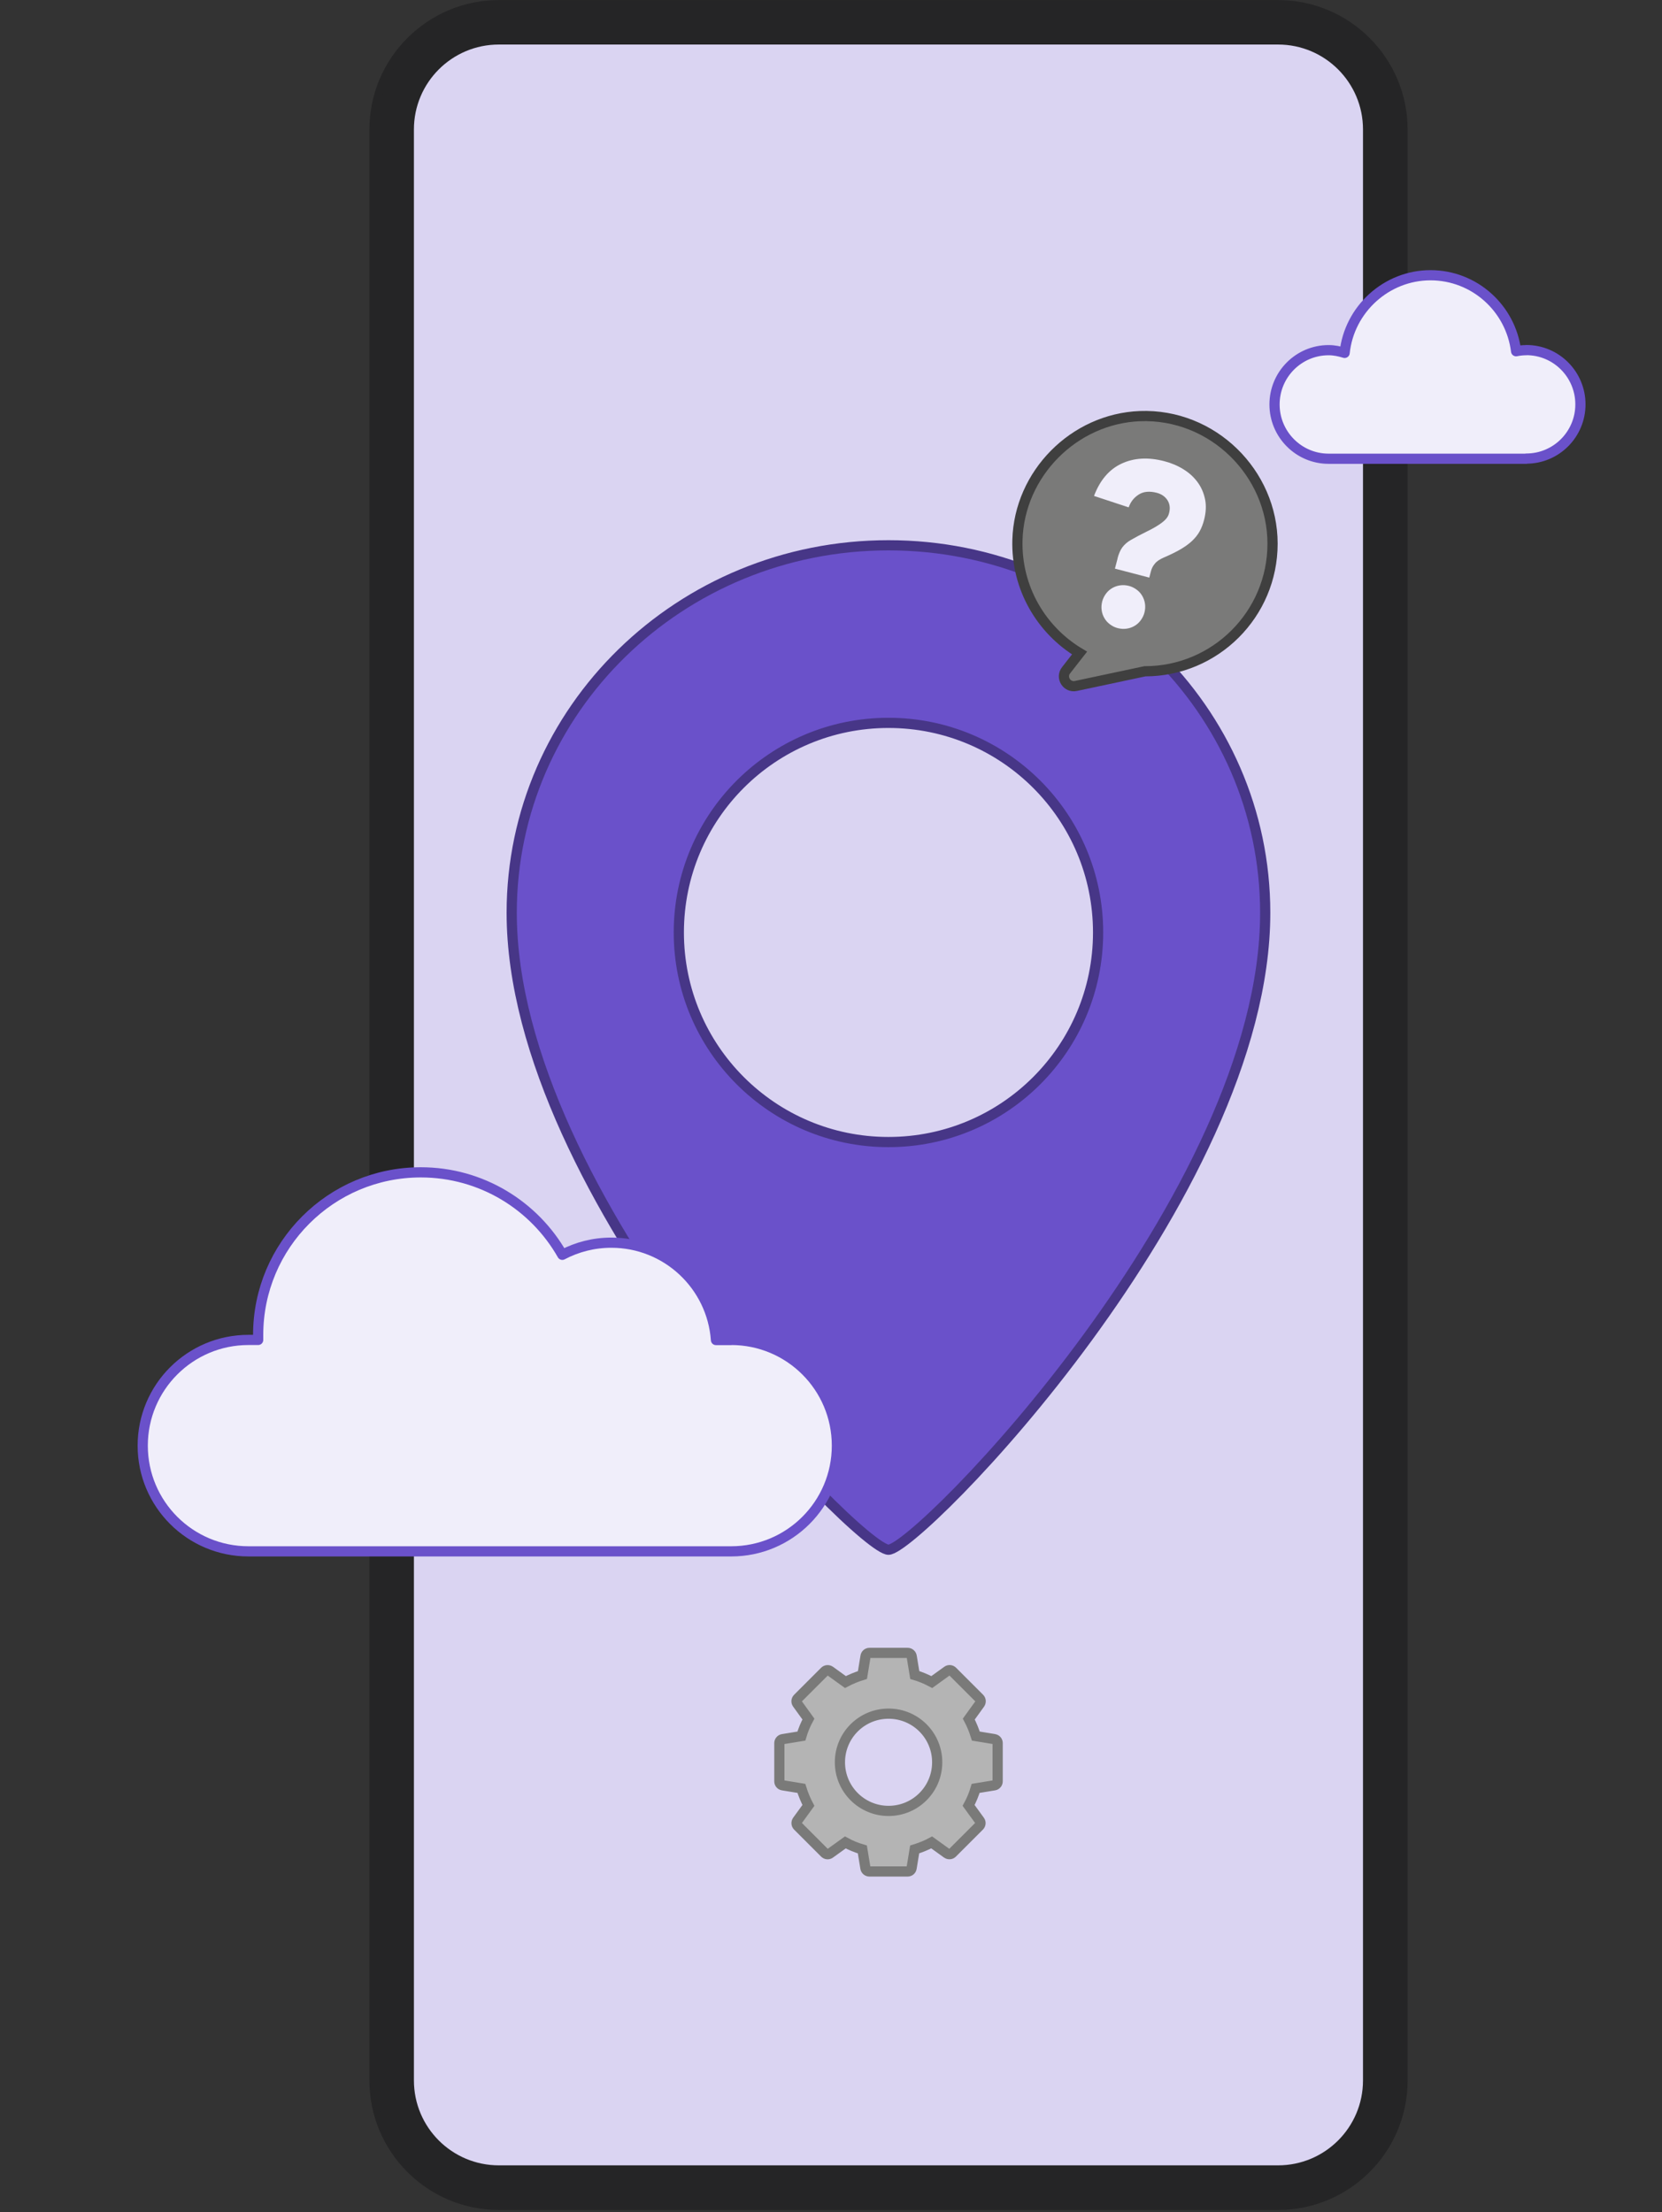 <svg width="163" height="217" viewBox="0 0 163 217" fill="none" xmlns="http://www.w3.org/2000/svg">
<rect x="0" y="0" width="163" height="217" fill="#333333" stroke="none"/>
<g clip-path="url(#clip0_3552_10796)">
<path d="M137.675 12.711V204.081C137.675 210.891 132.145 216.411 125.345 216.411H48.935C42.125 216.411 36.605 210.881 36.605 204.081L36.605 12.711C36.605 5.901 42.135 0.381 48.935 0.381L125.345 0.381C132.155 0.381 137.675 5.911 137.675 12.711Z" fill="#252526" stroke="#252526" stroke-width="0.75" stroke-linecap="round" stroke-linejoin="round"/>
<path d="M125.345 4.369H48.925C44.324 4.369 40.595 8.099 40.595 12.699V204.079C40.595 208.68 44.324 212.409 48.925 212.409H125.345C129.945 212.409 133.675 208.68 133.675 204.079V12.699C133.675 8.099 129.945 4.369 125.345 4.369Z" fill="#DAD4F2"/>
<path d="M87.135 53.49C66.725 53.49 50.185 69.63 50.185 89.54C50.185 117.34 84.315 152.02 87.135 152.02C89.955 152.02 124.085 117.34 124.085 89.54C124.085 69.63 107.545 53.49 87.135 53.49ZM87.135 112.03C75.785 112.03 66.575 102.83 66.575 91.47C66.575 80.11 75.775 70.91 87.135 70.91C98.495 70.91 107.695 80.11 107.695 91.47C107.695 102.83 98.495 112.03 87.135 112.03Z" fill="#6A51CA" stroke="#473687" stroke-linecap="round" stroke-linejoin="round"/>
<path d="M97.535 170.601L95.705 170.301C95.525 169.721 95.295 169.161 95.015 168.631L96.105 167.121C96.215 166.961 96.205 166.741 96.065 166.601L93.415 163.951C93.275 163.811 93.055 163.791 92.895 163.911L91.385 165.001C90.855 164.721 90.295 164.481 89.715 164.311L89.415 162.481C89.385 162.291 89.215 162.141 89.025 162.141H85.275C85.075 162.141 84.915 162.281 84.885 162.481L84.585 164.311C84.005 164.491 83.445 164.721 82.915 165.001L81.405 163.911C81.245 163.801 81.025 163.811 80.885 163.951L78.235 166.601C78.095 166.741 78.075 166.961 78.195 167.121L79.285 168.631C78.995 169.161 78.765 169.721 78.595 170.301L76.765 170.601C76.575 170.631 76.435 170.801 76.435 170.991V174.741C76.435 174.941 76.575 175.101 76.765 175.131L78.595 175.431C78.775 176.011 79.005 176.571 79.285 177.101L78.195 178.601C78.085 178.761 78.095 178.981 78.235 179.121L80.885 181.771C81.025 181.911 81.245 181.931 81.405 181.811L82.905 180.731C83.435 181.021 83.995 181.251 84.575 181.421L84.875 183.251C84.905 183.441 85.075 183.581 85.265 183.581H89.015C89.215 183.581 89.375 183.441 89.405 183.251L89.705 181.421C90.285 181.241 90.855 181.011 91.375 180.731L92.875 181.811C93.035 181.921 93.255 181.911 93.395 181.771L96.045 179.121C96.185 178.981 96.205 178.761 96.085 178.601L94.995 177.101C95.285 176.571 95.515 176.011 95.685 175.431L97.515 175.131C97.705 175.101 97.845 174.931 97.845 174.741V170.991C97.845 170.791 97.705 170.631 97.515 170.601H97.535ZM87.145 177.641C84.515 177.641 82.375 175.511 82.375 172.871C82.375 170.231 84.505 168.101 87.145 168.101C89.785 168.101 91.915 170.231 91.915 172.871C91.915 175.511 89.785 177.641 87.145 177.641Z" fill="#B4B4B4" stroke="#7A7A79" stroke-miterlimit="10"/>
<path d="M111.805 40.819C105.315 41.069 99.965 46.48 99.785 52.969C99.655 57.679 102.135 61.819 105.875 64.059L104.555 65.749C103.995 66.46 104.635 67.48 105.515 67.29L112.285 65.85C119.195 65.85 124.805 60.249 124.805 53.33C124.805 46.41 118.935 40.55 111.795 40.819H111.805Z" fill="#7A7A79" stroke="#3F3F3F" stroke-miterlimit="10"/>
<path d="M109.595 54.79C109.715 54.34 109.865 53.97 110.075 53.69C110.285 53.41 110.555 53.17 110.905 52.97C111.425 52.67 111.905 52.42 112.335 52.21C112.765 52 113.145 51.8 113.465 51.6C113.785 51.4 114.055 51.21 114.255 51.01C114.455 50.82 114.595 50.59 114.655 50.34C114.785 49.85 114.725 49.42 114.495 49.06C114.255 48.7 113.905 48.46 113.445 48.34C112.745 48.16 112.155 48.21 111.685 48.51C111.215 48.81 110.885 49.22 110.695 49.77L107.295 48.65C107.875 47.11 108.775 46.05 109.995 45.48C111.215 44.91 112.615 44.83 114.185 45.24C114.875 45.42 115.495 45.68 116.055 46.03C116.615 46.37 117.075 46.79 117.445 47.29C117.815 47.79 118.055 48.35 118.185 48.97C118.315 49.59 118.275 50.27 118.095 50.98C117.985 51.41 117.835 51.8 117.655 52.12C117.475 52.45 117.225 52.76 116.925 53.05C116.615 53.34 116.245 53.61 115.805 53.87C115.365 54.13 114.815 54.4 114.165 54.68C113.745 54.86 113.445 55.06 113.265 55.29C113.075 55.51 112.955 55.75 112.885 56.01L112.715 56.66L109.345 55.78L109.605 54.79H109.595ZM108.095 59.01C108.165 58.73 108.295 58.47 108.465 58.24C108.635 58.01 108.835 57.83 109.075 57.69C109.315 57.55 109.575 57.46 109.855 57.42C110.135 57.38 110.425 57.4 110.705 57.47C110.985 57.54 111.245 57.67 111.475 57.84C111.705 58.01 111.885 58.21 112.025 58.45C112.165 58.69 112.255 58.95 112.295 59.23C112.335 59.51 112.315 59.8 112.245 60.08C112.175 60.36 112.045 60.62 111.875 60.85C111.705 61.08 111.505 61.26 111.265 61.4C111.025 61.54 110.775 61.63 110.485 61.67C110.195 61.71 109.925 61.69 109.635 61.62C109.345 61.55 109.095 61.42 108.865 61.25C108.635 61.08 108.455 60.88 108.315 60.64C108.175 60.4 108.085 60.15 108.045 59.86C108.005 59.58 108.025 59.29 108.095 59.01Z" fill="#F0EEFA"/>
<path d="M71.709 131.45H70.219C69.838 126.11 65.388 121.9 59.959 121.9C58.218 121.9 56.589 122.33 55.148 123.09C52.408 118.26 47.218 115 41.269 115C32.459 115 25.319 122.14 25.319 130.95V131.44H24.369C18.639 131.44 13.998 136.08 13.998 141.81C13.998 147.54 18.639 152.18 24.369 152.18H71.709C77.439 152.18 82.079 147.54 82.079 141.81C82.079 136.08 77.439 131.44 71.709 131.44V131.45Z" fill="#F0EEFA" stroke="#6A51CA" stroke-linecap="round" stroke-linejoin="round"/>
<path d="M149.696 34.35C149.349 34.35 149.016 34.387 148.691 34.454C148.174 30.256 144.614 27 140.294 27C135.973 27 132.318 30.337 131.874 34.617C131.372 34.461 130.855 34.35 130.301 34.35C127.369 34.35 124.999 36.738 124.999 39.675C124.999 42.612 127.377 45 130.301 45H149.696V44.985C152.62 44.985 154.999 42.605 154.999 39.667C154.999 36.73 152.628 34.342 149.696 34.342V34.35Z" fill="#F0EEFA" stroke="#6A51CA" stroke-linecap="round" stroke-linejoin="round"/>
</g>
<defs>
<clipPath id="clip0_3552_10796">
<rect width="162.37" height="216.79" fill="white" transform="translate(0.315)"/>
</clipPath>
</defs>
</svg>
